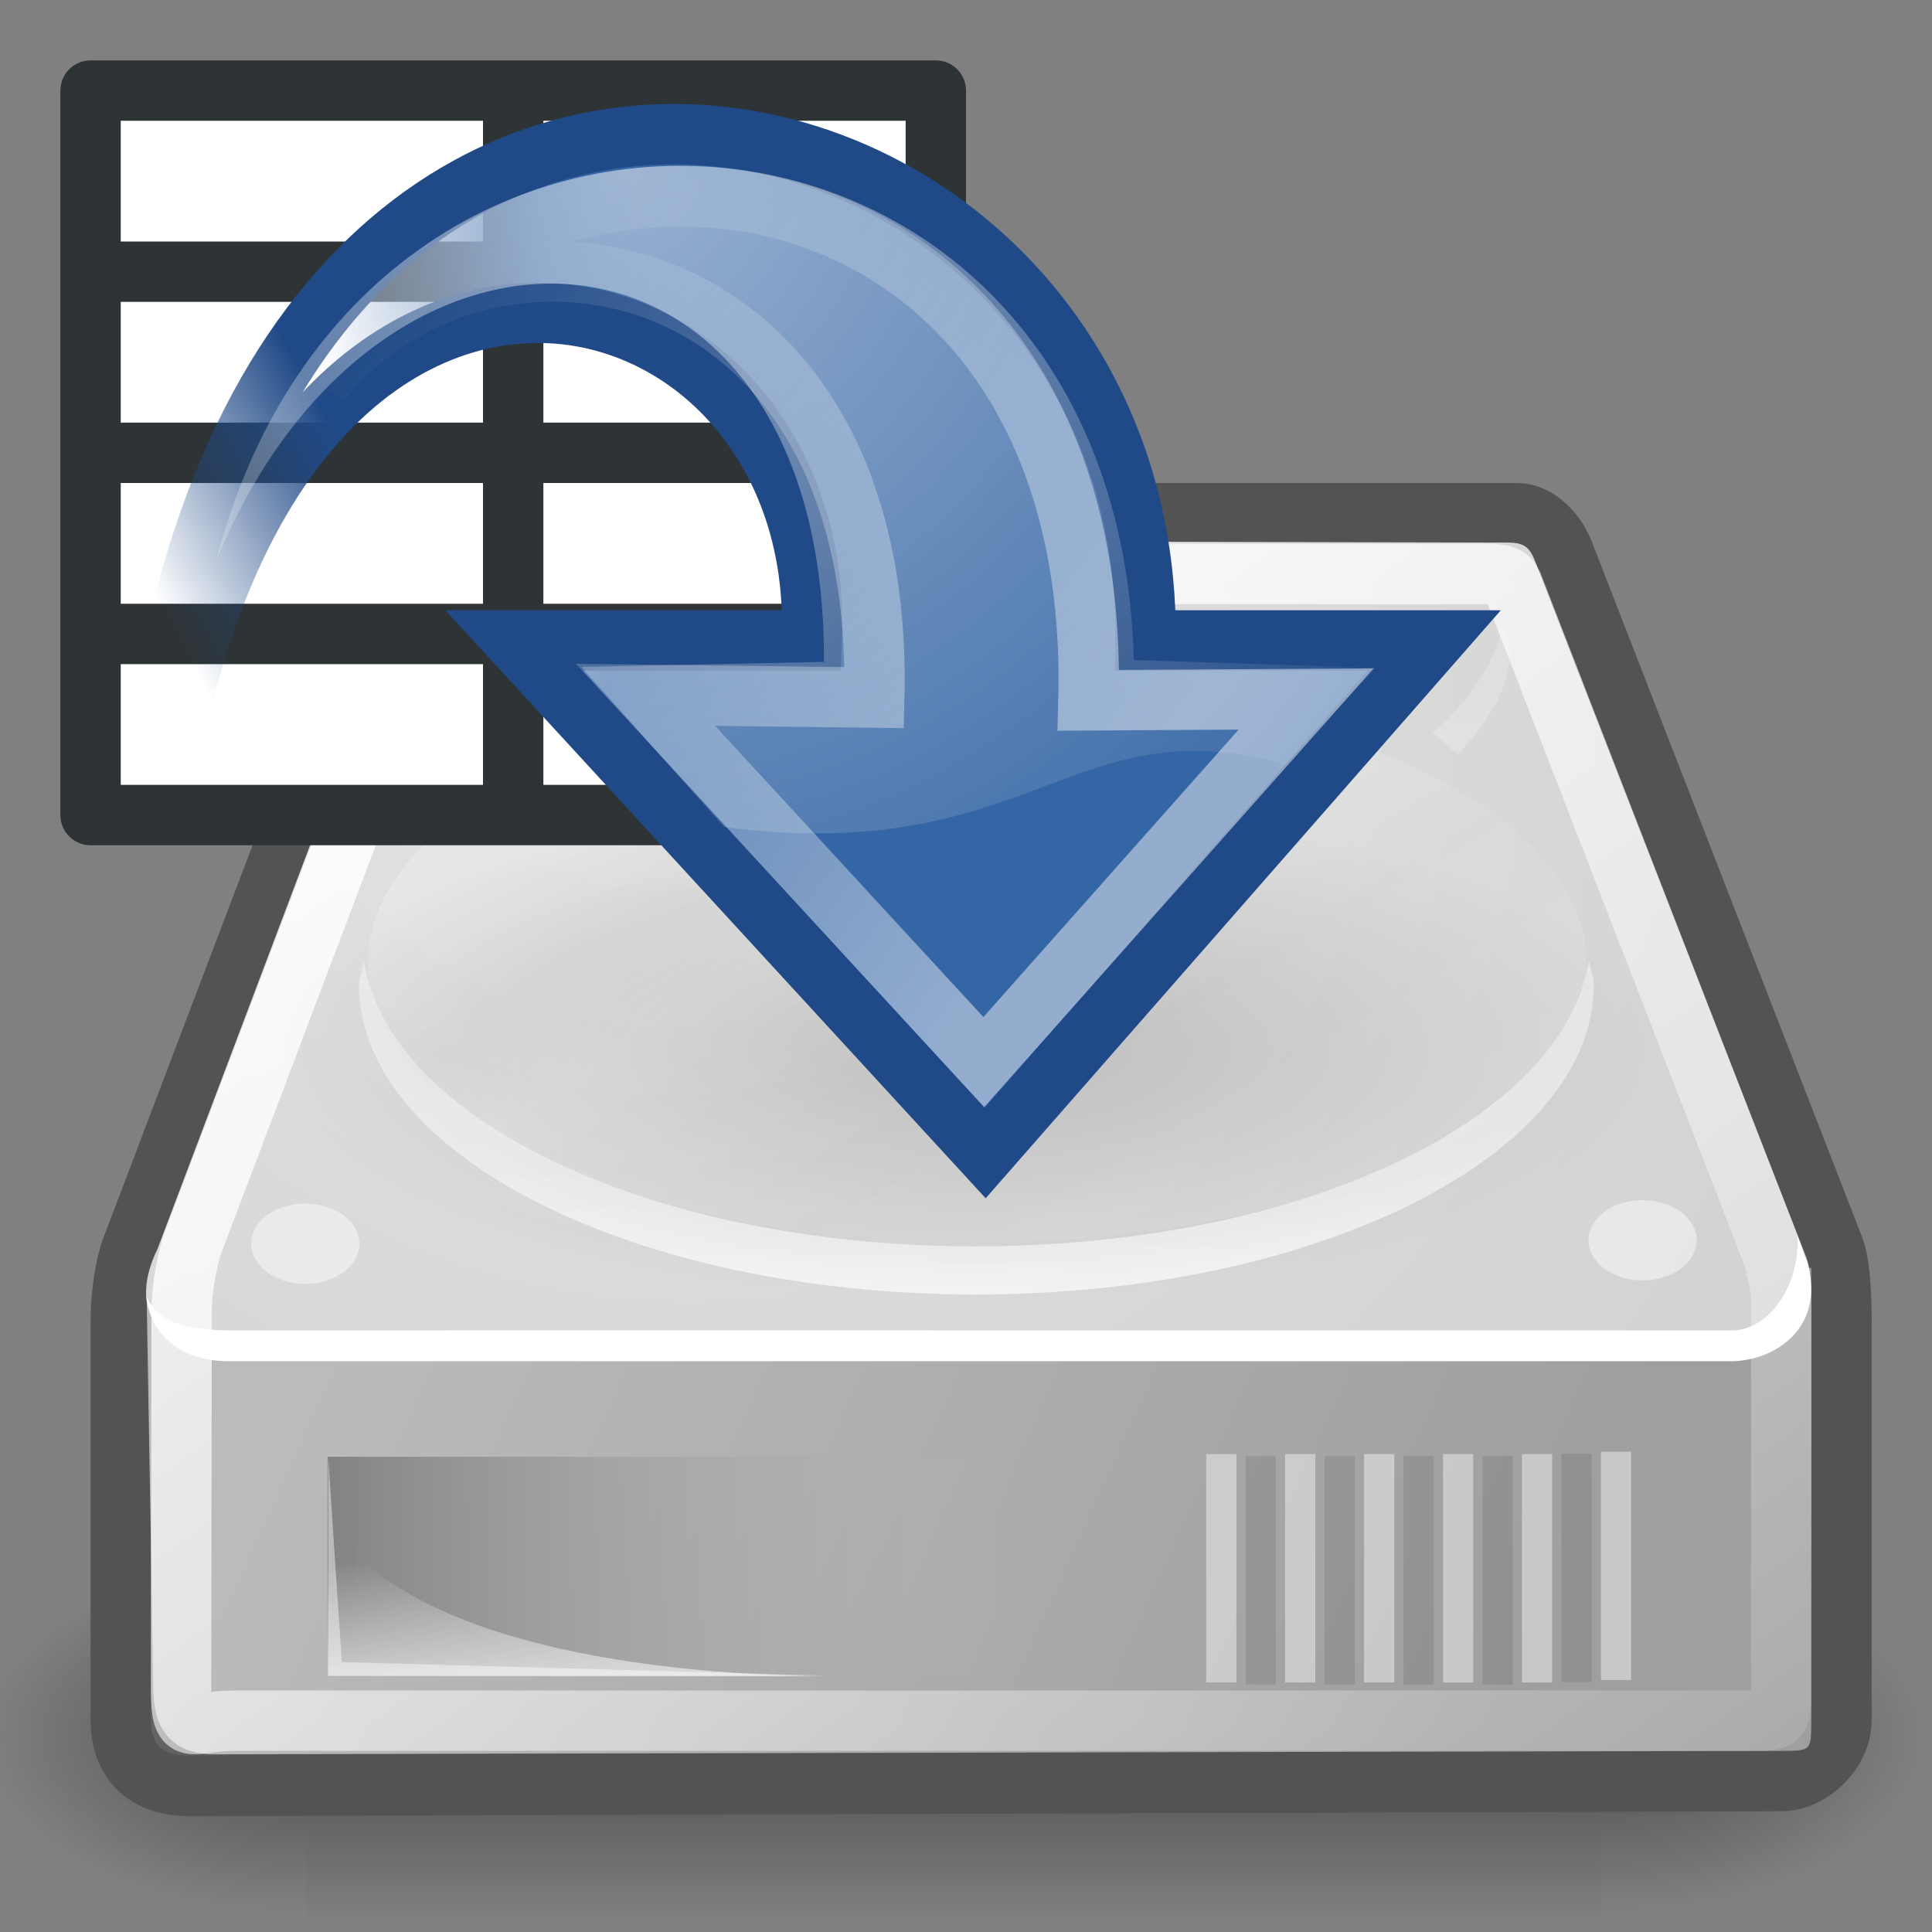 <?xml version="1.0" encoding="UTF-8" standalone="no"?>
<!-- Created with Inkscape (http://www.inkscape.org/) -->

<svg
   xmlns:dc="http://purl.org/dc/elements/1.1/"
   xmlns:cc="http://creativecommons.org/ns#"
   xmlns:rdf="http://www.w3.org/1999/02/22-rdf-syntax-ns#"
   xmlns:svg="http://www.w3.org/2000/svg"
   xmlns="http://www.w3.org/2000/svg"
   xmlns:xlink="http://www.w3.org/1999/xlink"
   xmlns:sodipodi="http://sodipodi.sourceforge.net/DTD/sodipodi-0.dtd"
   xmlns:inkscape="http://www.inkscape.org/namespaces/inkscape"
   sodipodi:docname="SpreadsheetExport.svg"
   inkscape:version="0.48.5 r10040"
   sodipodi:version="0.32"
   id="svg2913"
   height="64"
   width="64"
   version="1.1">
  <rect width="100%" height="100%" fill="#808080" stroke="none"/>
  <defs
     id="defs3">
    <radialGradient
       inkscape:collect="always"
       xlink:href="#linearGradient5060"
       id="radialGradient5031"
       gradientUnits="userSpaceOnUse"
       gradientTransform="matrix(-2.774,0,0,1.97,112.762,-872.885)"
       cx="605.714"
       cy="486.648"
       fx="605.714"
       fy="486.648"
       r="117.143" />
    <linearGradient
       inkscape:collect="always"
       id="linearGradient5060">
      <stop
         style="stop-color:black;stop-opacity:1;"
         offset="0"
         id="stop5062" />
      <stop
         style="stop-color:black;stop-opacity:0;"
         offset="1"
         id="stop5064" />
    </linearGradient>
    <radialGradient
       inkscape:collect="always"
       xlink:href="#linearGradient5060"
       id="radialGradient5029"
       gradientUnits="userSpaceOnUse"
       gradientTransform="matrix(2.774,0,0,1.97,-1891.633,-872.885)"
       cx="605.714"
       cy="486.648"
       fx="605.714"
       fy="486.648"
       r="117.143" />
    <linearGradient
       id="linearGradient5048">
      <stop
         style="stop-color:black;stop-opacity:0;"
         offset="0"
         id="stop5050" />
      <stop
         id="stop5056"
         offset="0.5"
         style="stop-color:black;stop-opacity:1;" />
      <stop
         style="stop-color:black;stop-opacity:0;"
         offset="1"
         id="stop5052" />
    </linearGradient>
    <linearGradient
       inkscape:collect="always"
       xlink:href="#linearGradient5048"
       id="linearGradient5027"
       gradientUnits="userSpaceOnUse"
       gradientTransform="matrix(2.774,0,0,1.97,-1892.179,-872.885)"
       x1="302.857"
       y1="366.648"
       x2="302.857"
       y2="609.505" />
    <linearGradient
       inkscape:collect="always"
       id="linearGradient6925">
      <stop
         style="stop-color:#204a87;stop-opacity:1;"
         offset="0"
         id="stop6927" />
      <stop
         style="stop-color:#204a87;stop-opacity:0;"
         offset="1"
         id="stop6929" />
    </linearGradient>
    <linearGradient
       inkscape:collect="always"
       id="linearGradient6901">
      <stop
         style="stop-color:#3465a4;stop-opacity:1;"
         offset="0"
         id="stop6903" />
      <stop
         style="stop-color:#3465a4;stop-opacity:0;"
         offset="1"
         id="stop6905" />
    </linearGradient>
    <linearGradient
       inkscape:collect="always"
       id="linearGradient4991">
      <stop
         style="stop-color:#ffffff;stop-opacity:1;"
         offset="0"
         id="stop4993" />
      <stop
         style="stop-color:#ffffff;stop-opacity:0;"
         offset="1"
         id="stop4995" />
    </linearGradient>
    <radialGradient
       inkscape:collect="always"
       xlink:href="#linearGradient4991"
       id="radialGradient4997"
       cx="23.447"
       cy="6.458"
       fx="23.447"
       fy="6.458"
       r="19.062"
       gradientTransform="matrix(-1.719,-0.013,-0.013,1.747,61.014,-21.629)"
       gradientUnits="userSpaceOnUse" />
    <linearGradient
       id="linearGradient2187"
       inkscape:collect="always">
      <stop
         id="stop2189"
         offset="0"
         style="stop-color:#ffffff;stop-opacity:1;" />
      <stop
         id="stop2191"
         offset="1"
         style="stop-color:#ffffff;stop-opacity:0;" />
    </linearGradient>
    <linearGradient
       inkscape:collect="always"
       xlink:href="#linearGradient2187"
       id="linearGradient1764"
       gradientUnits="userSpaceOnUse"
       gradientTransform="matrix(1.195,0,0,1.195,-4.484,-18.748)"
       x1="33.06"
       y1="27.394"
       x2="12.624"
       y2="12.584" />
    <linearGradient
       inkscape:collect="always"
       id="linearGradient8662">
      <stop
         style="stop-color:#000000;stop-opacity:1;"
         offset="0"
         id="stop8664" />
      <stop
         style="stop-color:#000000;stop-opacity:0;"
         offset="1"
         id="stop8666" />
    </linearGradient>
    <radialGradient
       inkscape:collect="always"
       xlink:href="#linearGradient8662"
       id="radialGradient8668"
       cx="24.837"
       cy="36.421"
       fx="24.837"
       fy="36.421"
       r="15.645"
       gradientTransform="matrix(1,0,0,0.537,0,16.873)"
       gradientUnits="userSpaceOnUse" />
    <linearGradient
       id="linearGradient2555">
      <stop
         id="stop2557"
         offset="0"
         style="stop-color:#ffffff;stop-opacity:1;" />
      <stop
         style="stop-color:#e6e6e6;stop-opacity:1;"
         offset="0.5"
         id="stop2561" />
      <stop
         id="stop2563"
         offset="0.75"
         style="stop-color:#ffffff;stop-opacity:1;" />
      <stop
         style="stop-color:#e1e1e1;stop-opacity:1;"
         offset="0.842"
         id="stop2565" />
      <stop
         id="stop2559"
         offset="1"
         style="stop-color:#ffffff;stop-opacity:1;" />
    </linearGradient>
    <linearGradient
       id="linearGradient4274">
      <stop
         style="stop-color:#ffffff;stop-opacity:0.255;"
         offset="0"
         id="stop4276" />
      <stop
         style="stop-color:#ffffff;stop-opacity:1;"
         offset="1"
         id="stop4278" />
    </linearGradient>
    <linearGradient
       id="linearGradient4264"
       inkscape:collect="always">
      <stop
         id="stop4266"
         offset="0"
         style="stop-color:#000000;stop-opacity:1;" />
      <stop
         id="stop4268"
         offset="1"
         style="stop-color:#000000;stop-opacity:0;" />
    </linearGradient>
    <linearGradient
       id="linearGradient4254"
       inkscape:collect="always">
      <stop
         id="stop4256"
         offset="0"
         style="stop-color:#ffffff;stop-opacity:1;" />
      <stop
         id="stop4258"
         offset="1"
         style="stop-color:#ffffff;stop-opacity:0;" />
    </linearGradient>
    <linearGradient
       id="linearGradient4244">
      <stop
         id="stop4246"
         offset="0"
         style="stop-color:#e4e4e4;stop-opacity:1;" />
      <stop
         id="stop4248"
         offset="1"
         style="stop-color:#d3d3d3;stop-opacity:1;" />
    </linearGradient>
    <linearGradient
       id="linearGradient4236"
       inkscape:collect="always">
      <stop
         id="stop4238"
         offset="0"
         style="stop-color:#eeeeee;stop-opacity:1;" />
      <stop
         id="stop4240"
         offset="1"
         style="stop-color:#eeeeee;stop-opacity:0;" />
    </linearGradient>
    <linearGradient
       id="linearGradient4228">
      <stop
         id="stop4230"
         offset="0"
         style="stop-color:#bbbbbb;stop-opacity:1;" />
      <stop
         id="stop4232"
         offset="1"
         style="stop-color:#9f9f9f;stop-opacity:1;" />
    </linearGradient>
    <linearGradient
       id="linearGradient4184">
      <stop
         id="stop4186"
         offset="0"
         style="stop-color:#838383;stop-opacity:1;" />
      <stop
         id="stop4188"
         offset="1"
         style="stop-color:#bbbbbb;stop-opacity:0;" />
    </linearGradient>
    <linearGradient
       gradientTransform="matrix(1.308,0,0,1.308,1.615,-10.24)"
       y2="35.281"
       x2="24.688"
       y1="35.281"
       x1="7.062"
       gradientUnits="userSpaceOnUse"
       id="linearGradient4209"
       xlink:href="#linearGradient4184"
       inkscape:collect="always" />
    <linearGradient
       gradientUnits="userSpaceOnUse"
       y2="40.944"
       x2="36.183"
       y1="28.481"
       x1="7.605"
       id="linearGradient4234"
       xlink:href="#linearGradient4228"
       inkscape:collect="always"
       gradientTransform="matrix(1.318,0,0,1.272,0.54,-7.581)" />
    <linearGradient
       gradientUnits="userSpaceOnUse"
       y2="33.759"
       x2="12.222"
       y1="37.206"
       x1="12.277"
       id="linearGradient4242"
       xlink:href="#linearGradient4236"
       inkscape:collect="always"
       gradientTransform="matrix(1.308,0,0,1.308,0.575,-8.507)" />
    <radialGradient
       gradientUnits="userSpaceOnUse"
       gradientTransform="matrix(1.682,1.022,-0.929,1.529,-2.504,-14.884)"
       r="20.936"
       fy="2.959"
       fx="15.571"
       cy="2.959"
       cx="15.571"
       id="radialGradient4250"
       xlink:href="#linearGradient4244"
       inkscape:collect="always" />
    <linearGradient
       gradientUnits="userSpaceOnUse"
       y2="47.621"
       x2="44.096"
       y1="4.433"
       x1="12.378"
       id="linearGradient4260"
       xlink:href="#linearGradient4254"
       inkscape:collect="always"
       gradientTransform="matrix(1.309,0,0,1.265,0.771,-7.648)" />
    <radialGradient
       gradientUnits="userSpaceOnUse"
       gradientTransform="matrix(1,0,0,0.651,0,9.456)"
       r="23.555"
       fy="27.096"
       fx="23.202"
       cy="27.096"
       cx="23.202"
       id="radialGradient4270"
       xlink:href="#linearGradient4264"
       inkscape:collect="always" />
    <linearGradient
       gradientUnits="userSpaceOnUse"
       y2="26.357"
       x2="23.688"
       y1="11.319"
       x1="23.688"
       id="linearGradient4272"
       xlink:href="#linearGradient4274"
       inkscape:collect="always"
       gradientTransform="matrix(1.308,0,0,1.308,0.575,-8.507)" />
    <linearGradient
       inkscape:collect="always"
       xlink:href="#linearGradient2555"
       id="linearGradient2553"
       x1="33.431"
       y1="31.965"
       x2="21.748"
       y2="11.781"
       gradientUnits="userSpaceOnUse" />
    <linearGradient
       inkscape:collect="always"
       xlink:href="#linearGradient6901"
       id="linearGradient6907"
       x1="14.752"
       y1="15.868"
       x2="8.895"
       y2="16.743"
       gradientUnits="userSpaceOnUse"
       gradientTransform="matrix(1.308,0,0,1.308,0.575,-15.429)" />
    <linearGradient
       inkscape:collect="always"
       xlink:href="#linearGradient6925"
       id="linearGradient6931"
       x1="12.25"
       y1="18.25"
       x2="7"
       y2="21.118"
       gradientUnits="userSpaceOnUse"
       gradientTransform="matrix(1.308,0,0,1.308,0.575,-15.429)" />
  </defs>
  <sodipodi:namedview
     inkscape:window-y="-8"
     inkscape:window-x="1912"
     inkscape:window-height="1057"
     inkscape:window-width="1920"
     inkscape:document-units="px"
     inkscape:grid-bbox="true"
     showgrid="true"
     inkscape:current-layer="layer1"
     inkscape:cy="45.041519"
     inkscape:cx="20.728904"
     inkscape:zoom="21.94404"
     inkscape:pageshadow="2"
     inkscape:pageopacity="0.0"
     borderopacity="0.227"
     bordercolor="#666666"
     pagecolor="#ffffff"
     id="base"
     inkscape:showpageshadow="false"
     fill="#3465a4"
     stroke="#204a87"
     inkscape:window-maximized="1"
     inkscape:snap-global="false">
    <inkscape:grid
       type="xygrid"
       id="grid3085"
       empspacing="2"
       visible="true"
       enabled="true"
       snapvisiblegridlinesonly="true" />
  </sodipodi:namedview>
  <g
     inkscape:label="pix"
     id="layer2"
     inkscape:groupmode="layer"
     transform="translate(0,16)">
    <g
       style="display:inline"
       id="g5022"
       transform="matrix(0.032,0,0,0.025,60.057,39.387)">
      <rect
         y="-150.697"
         x="-1559.252"
         height="478.357"
         width="1339.633"
         id="rect4173"
         style="opacity:0.402;color:#000000;fill:url(#linearGradient5027);fill-opacity:1;fill-rule:nonzero;stroke:none;stroke-width:1;marker:none;visibility:visible;display:inline;overflow:visible" />
      <path
         sodipodi:nodetypes="cccc"
         id="path5058"
         d="m -219.619,-150.68 c 0,0 0,478.331 0,478.331 142.874,0.9 345.4,-107.17 345.4,-239.196 0,-132.027 -159.437,-239.135 -345.4,-239.135 z"
         style="opacity:0.402;color:#000000;fill:url(#radialGradient5029);fill-opacity:1;fill-rule:nonzero;stroke:none;stroke-width:1;marker:none;visibility:visible;display:inline;overflow:visible"
         inkscape:connector-curvature="0" />
      <path
         style="opacity:0.402;color:#000000;fill:url(#radialGradient5031);fill-opacity:1;fill-rule:nonzero;stroke:none;stroke-width:1;marker:none;visibility:visible;display:inline;overflow:visible"
         d="m -1559.252,-150.68 c 0,0 0,478.331 0,478.331 -142.874,0.9 -345.4,-107.17 -345.4,-239.196 0,-132.027 159.437,-239.135 345.4,-239.135 z"
         id="path5018"
         sodipodi:nodetypes="cccc"
         inkscape:connector-curvature="0" />
    </g>
    <path
       sodipodi:nodetypes="cccsccccccccc"
       id="path4196"
       d="m 14.93,1 c -0.854,0 -1.409,0.395 -1.751,1.147 L 4.342,25.407 c 0,0 -0.342,0.913 -0.342,2.422 l 0,13.123 c 0,1.472 0.899,2.21 2.263,2.21 L 59,43 c 1,0 2,-1 2,-2 l 0,-13 c 0,0 0.039,-1.886 -0.234,-2.624 L 51.82,2.36 C 51.568,1.664 50.95,1.016 50.283,1 z"
       style="fill:none;stroke:#535353;stroke-width:2;stroke-linecap:round;stroke-linejoin:round;stroke-miterlimit:4;stroke-opacity:1;stroke-dasharray:none"
       inkscape:connector-curvature="0" />
    <path
       sodipodi:nodetypes="ccccccccc"
       id="path4170"
       d="M 4.855,26.77 5.863,25.889 55.436,25.969 60,26 60,41 c 0,1 0,1 -1,1 L 7.091,42.114 c -1.316,0 -2.008,-0.758 -2.008,-2.136 z"
       style="fill:url(#linearGradient4234);fill-opacity:1;fill-rule:evenodd;stroke:none"
       inkscape:connector-curvature="0" />
    <path
       sodipodi:nodetypes="ssccccccs"
       id="path3093"
       d="m 5.215,25.379 c -0.934,1.915 -8.049e-4,3.129 1.354,3.129 l 50.997,0 c 1.463,-0.031 2.816,-1.372 2.271,-2.85 L 50.977,2.927 C 50.736,2.258 50.644,1.99 50.006,1.974 L 15.349,1.893 c -0.817,0 -1.354,0.397 -1.681,1.121 z"
       style="fill:url(#radialGradient4250);fill-opacity:1;fill-rule:evenodd;stroke:none"
       inkscape:connector-curvature="0" />
    <rect
       y="32.257"
       x="10.85"
       height="7.274"
       width="23.047"
       id="rect4174"
       style="color:#000000;fill:url(#linearGradient4209);fill-opacity:1;fill-rule:evenodd;stroke:none;stroke-width:2.409;marker:none;visibility:visible;display:inline;overflow:visible" />
    <path
       sodipodi:nodetypes="cscc"
       id="path4194"
       d="m 10.85,39.53 c 0,0 0,-5.245 0,-5.245 2.4,4.157 10.849,5.245 16.917,5.245 0,0 -16.917,0 -16.917,0 z"
       style="opacity:0.811;fill:url(#linearGradient4242);fill-opacity:1;fill-rule:evenodd;stroke:none"
       inkscape:connector-curvature="0" />
    <path
       sodipodi:nodetypes="cccccccc"
       id="path4201"
       d="m 59.545,24.949 c 0.083,1.634 -0.936,3.085 -2.124,3.121 l -49.844,0 c -1.686,0 -2.442,-0.425 -2.725,-1.135 0.12,1.235 1.08,2.157 2.725,2.157 l 49.844,0 c 1.407,-0.043 3.001,-1.113 2.477,-3.167 z"
       style="fill:#ffffff;fill-opacity:1;fill-rule:evenodd;stroke:none"
       inkscape:connector-curvature="0" />
    <path
       id="path4211"
       d="m 14.917,4.774 c -0.06,0.262 -0.245,0.506 -0.245,0.776 0,1.24 0.773,2.34 1.757,3.392 C 16.743,8.74 16.907,8.478 17.247,8.288 16.017,7.221 15.215,6.043 14.917,4.774 z m 34.856,0 c -0.299,1.268 -1.101,2.448 -2.329,3.514 0.358,0.201 0.528,0.482 0.858,0.695 0.99,-1.055 1.716,-2.188 1.716,-3.432 0,-0.271 -0.185,-0.514 -0.245,-0.776 z m 2.86,11.033 c -0.803,5.283 -9.544,9.48 -20.309,9.48 -10.738,2e-6 -19.431,-4.175 -20.268,-9.439 -0.042,0.258 -0.163,0.512 -0.163,0.776 10e-7,5.646 9.139,10.257 20.431,10.257 11.292,0 20.472,-4.61 20.472,-10.257 0,-0.278 -0.116,-0.546 -0.163,-0.817 z"
       style="opacity:0.691;color:#000000;fill:url(#linearGradient4272);fill-opacity:1;fill-rule:evenodd;stroke:none;stroke-width:2;marker:none;visibility:visible;display:inline;overflow:visible"
       inkscape:connector-curvature="0" />
    <path
       transform="matrix(1.308,0,0,1.308,0.69,-8.276)"
       d="m 8.574,25.594 a 1.37,1.016 0 1 1 -2.74,0 1.37,1.016 0 1 1 2.74,0 z"
       sodipodi:ry="1.016466"
       sodipodi:rx="1.3700194"
       sodipodi:cy="25.593554"
       sodipodi:cx="7.2036505"
       id="path4224"
       style="color:#000000;fill:#ffffff;fill-opacity:0.458;fill-rule:evenodd;stroke:none;stroke-width:2;marker:none;visibility:visible;display:inline;overflow:visible"
       sodipodi:type="arc" />
    <path
       sodipodi:type="arc"
       style="color:#000000;fill:#ffffff;fill-opacity:0.458;fill-rule:evenodd;stroke:none;stroke-width:2;marker:none;visibility:visible;display:inline;overflow:visible"
       id="path4226"
       sodipodi:cx="7.2036505"
       sodipodi:cy="25.593554"
       sodipodi:rx="1.3700194"
       sodipodi:ry="1.016466"
       d="m 8.574,25.594 a 1.37,1.016 0 1 1 -2.74,0 1.37,1.016 0 1 1 2.74,0 z"
       transform="matrix(1.308,0,0,1.308,44.99,-8.391)" />
    <path
       style="fill:none;stroke:url(#linearGradient4260);stroke-width:2;stroke-linecap:round;stroke-linejoin:round;stroke-miterlimit:4;stroke-opacity:1;stroke-dasharray:none"
       d="m 16.013,3 c -0.788,0 -1.3,0.353 -1.615,1.028 L 6.379,25.204 c 0,0 -0.362,1.056 -0.363,2.298 L 5.999,39.916 C 5.999,41.63 6.266,41 7.772,41 L 58,41 c 1,0 1,0 1,-1 l 0.006,-13.111 c 0,0 -0.108,-0.866 -0.36,-1.526 L 50.103,3.359 C 49.992,3.098 49.834,3.039 49.428,3.016 z"
       id="path4252"
       sodipodi:nodetypes="cccsccccccccc"
       inkscape:connector-curvature="0" />
    <path
       style="fill:none;stroke:#ffffff;stroke-width:1px;stroke-linecap:square;stroke-linejoin:miter;stroke-opacity:0.424"
       d="m 53.533,32.59 0,6.565"
       id="path4282"
       inkscape:connector-curvature="0" />
    <path
       id="path4284"
       d="m 50.917,32.668 0,6.565"
       style="fill:none;stroke:#ffffff;stroke-width:1px;stroke-linecap:square;stroke-linejoin:miter;stroke-opacity:0.424"
       inkscape:connector-curvature="0" />
    <path
       style="fill:none;stroke:#ffffff;stroke-width:1px;stroke-linecap:square;stroke-linejoin:miter;stroke-opacity:0.424"
       d="m 48.302,32.668 0,6.565"
       id="path4286"
       inkscape:connector-curvature="0" />
    <path
       id="path4288"
       d="m 45.687,32.668 0,6.565"
       style="fill:none;stroke:#ffffff;stroke-width:1px;stroke-linecap:square;stroke-linejoin:miter;stroke-opacity:0.424"
       inkscape:connector-curvature="0" />
    <path
       style="fill:none;stroke:#ffffff;stroke-width:1px;stroke-linecap:square;stroke-linejoin:miter;stroke-opacity:0.424"
       d="m 43.072,32.668 0,6.565"
       id="path4290"
       inkscape:connector-curvature="0" />
    <path
       id="path4292"
       d="m 40.457,32.668 0,6.565"
       style="fill:none;stroke:#ffffff;stroke-width:1px;stroke-linecap:square;stroke-linejoin:miter;stroke-opacity:0.424"
       inkscape:connector-curvature="0" />
    <path
       id="path4294"
       d="m 52.225,32.655 0,6.565"
       style="opacity:0.097;fill:none;stroke:#000000;stroke-width:1px;stroke-linecap:square;stroke-linejoin:miter;stroke-opacity:1"
       inkscape:connector-curvature="0" />
    <path
       style="opacity:0.097;fill:none;stroke:#000000;stroke-width:1px;stroke-linecap:square;stroke-linejoin:miter;stroke-opacity:1"
       d="m 49.61,32.734 0,6.565"
       id="path4296"
       inkscape:connector-curvature="0" />
    <path
       id="path4298"
       d="m 46.995,32.734 0,6.565"
       style="opacity:0.097;fill:none;stroke:#000000;stroke-width:1px;stroke-linecap:square;stroke-linejoin:miter;stroke-opacity:1"
       inkscape:connector-curvature="0" />
    <path
       style="opacity:0.097;fill:none;stroke:#000000;stroke-width:1px;stroke-linecap:square;stroke-linejoin:miter;stroke-opacity:1"
       d="m 44.379,32.734 0,6.565"
       id="path4300"
       inkscape:connector-curvature="0" />
    <path
       id="path4302"
       d="m 41.764,32.734 0,6.565"
       style="opacity:0.097;fill:none;stroke:#000000;stroke-width:1px;stroke-linecap:square;stroke-linejoin:miter;stroke-opacity:1"
       inkscape:connector-curvature="0" />
    <path
       id="path4572"
       d="m 10.872,32.274 0,7.233 16.427,0 -15.977,-0.449 -0.449,-6.783 z"
       style="opacity:0.44;fill:#ffffff;fill-opacity:1;fill-rule:evenodd;stroke:none"
       inkscape:connector-curvature="0" />
    <path
       sodipodi:type="arc"
       style="opacity:0.206;color:#000000;fill:url(#linearGradient2553);fill-opacity:1;fill-rule:evenodd;stroke:none;stroke-width:0.934;marker:none;visibility:visible;display:inline;overflow:visible"
       id="path2545"
       sodipodi:cx="25"
       sodipodi:cy="19.5625"
       sodipodi:rx="14.875"
       sodipodi:ry="6.6875"
       d="m 39.875,19.562 a 14.875,6.688 0 1 1 -29.75,0 14.875,6.688 0 1 1 29.75,0 z"
       transform="matrix(1.357,0,0,1.387,-1.561,-11.246)" />
    <rect
       style="fill:#ffffff;fill-opacity:1;fill-rule:evenodd;stroke:#2e3436;stroke-width:2;stroke-linecap:butt;stroke-linejoin:round;stroke-opacity:1"
       id="rect3231"
       width="28"
       height="24"
       x="3"
       y="-13" />
    <path
       style="fill:none;stroke:#2e3436;stroke-width:2;stroke-linecap:butt;stroke-linejoin:round;stroke-opacity:1"
       d="M 30,-7 3,-7"
       id="path4003"
       inkscape:connector-curvature="0"
       sodipodi:nodetypes="cc" />
    <path
       style="fill:none;stroke:#2e3436;stroke-width:2;stroke-linecap:butt;stroke-linejoin:round;stroke-opacity:1"
       d="m 3,-1 28,0"
       id="path4005"
       inkscape:connector-curvature="0"
       sodipodi:nodetypes="cc" />
    <path
       style="fill:none;stroke:#2e3436;stroke-width:2;stroke-linecap:butt;stroke-linejoin:round;stroke-opacity:1"
       d="M 3,5 31,5"
       id="path4009"
       inkscape:connector-curvature="0"
       sodipodi:nodetypes="cc" />
  </g>
  <g
     inkscape:groupmode="layer"
     id="layer1"
     inkscape:label="down"
     transform="translate(0,16)">
    <path
       style="fill:none;stroke:#2e3436;stroke-width:2;stroke-linecap:butt;stroke-linejoin:round;stroke-opacity:1"
       d="m 17,-13 0,24"
       id="path4011"
       inkscape:connector-curvature="0"
       sodipodi:nodetypes="cc" />
    <path
       transform="matrix(1.478,0,0,-0.993,-4.538,54.965)"
       d="m 40.482,36.421 a 15.645,8.397 0 1 1 -31.289,0 15.645,8.397 0 1 1 31.289,0 z"
       sodipodi:ry="8.3968935"
       sodipodi:rx="15.644737"
       sodipodi:cy="36.421127"
       sodipodi:cx="24.837126"
       id="path8660"
       style="opacity:0.141;color:#000000;fill:url(#radialGradient8668);fill-opacity:1;fill-rule:evenodd;stroke:none;stroke-width:1;marker:none;visibility:visible;display:inline;overflow:visible"
       sodipodi:type="arc" />
    <path
       style="color:#000000;fill:url(#linearGradient6907);fill-opacity:1;fill-rule:nonzero;stroke:url(#linearGradient6931);stroke-width:2;stroke-linecap:butt;stroke-linejoin:miter;stroke-miterlimit:4;stroke-opacity:1;stroke-dasharray:none;stroke-dashoffset:0;marker:none;visibility:visible;display:block;overflow:visible"
       d="M 4.763,18.353 C 3.416,-22.471 38.157,-16.019 37.949,5.216 l 9.562,0 L 32.634,22.197 17.031,5.216 c 0,0 9.861,0 9.861,0 C 27.49,-9.127 5.032,-13.324 4.763,18.353 z"
       id="path1432"
       sodipodi:nodetypes="ccccccc"
       inkscape:connector-curvature="0" />
    <path
       sodipodi:nodetypes="ccccccc"
       id="path2177"
       d="M 10.596,-3.304 C 18.666,-14.076 36.527,-10.926 36.056,7.2 L 43.268,7.155 32.59,19.182 21.385,7.018 28.962,7.109 C 29.318,-8.027 15.905,-10.113 10.596,-3.304 z"
       style="opacity:0.472;color:#000000;fill:none;stroke:url(#linearGradient1764);stroke-width:2;stroke-linecap:butt;stroke-linejoin:miter;stroke-miterlimit:10;stroke-opacity:1;stroke-dasharray:none;stroke-dashoffset:0;marker:none;visibility:visible;display:block;overflow:visible"
       inkscape:connector-curvature="0" />
    <path
       style="opacity:0.494;color:#000000;fill:url(#radialGradient4997);fill-opacity:1;fill-rule:nonzero;stroke:none;stroke-width:2;marker:none;visibility:visible;display:inline;overflow:visible"
       d="m 45.581,6.127 -3.005,3.192 c -7.074,-1.983 -8.398,3.387 -18.581,2.082 L 19.265,6.092 27.295,5.926 C 27.359,-9.564 12.579,-10.722 7.151,2.612 12.085,-16.493 37.048,-14.154 37.558,5.863 z"
       id="path4989"
       sodipodi:nodetypes="cccccccc"
       inkscape:connector-curvature="0" />
  </g>
</svg>
